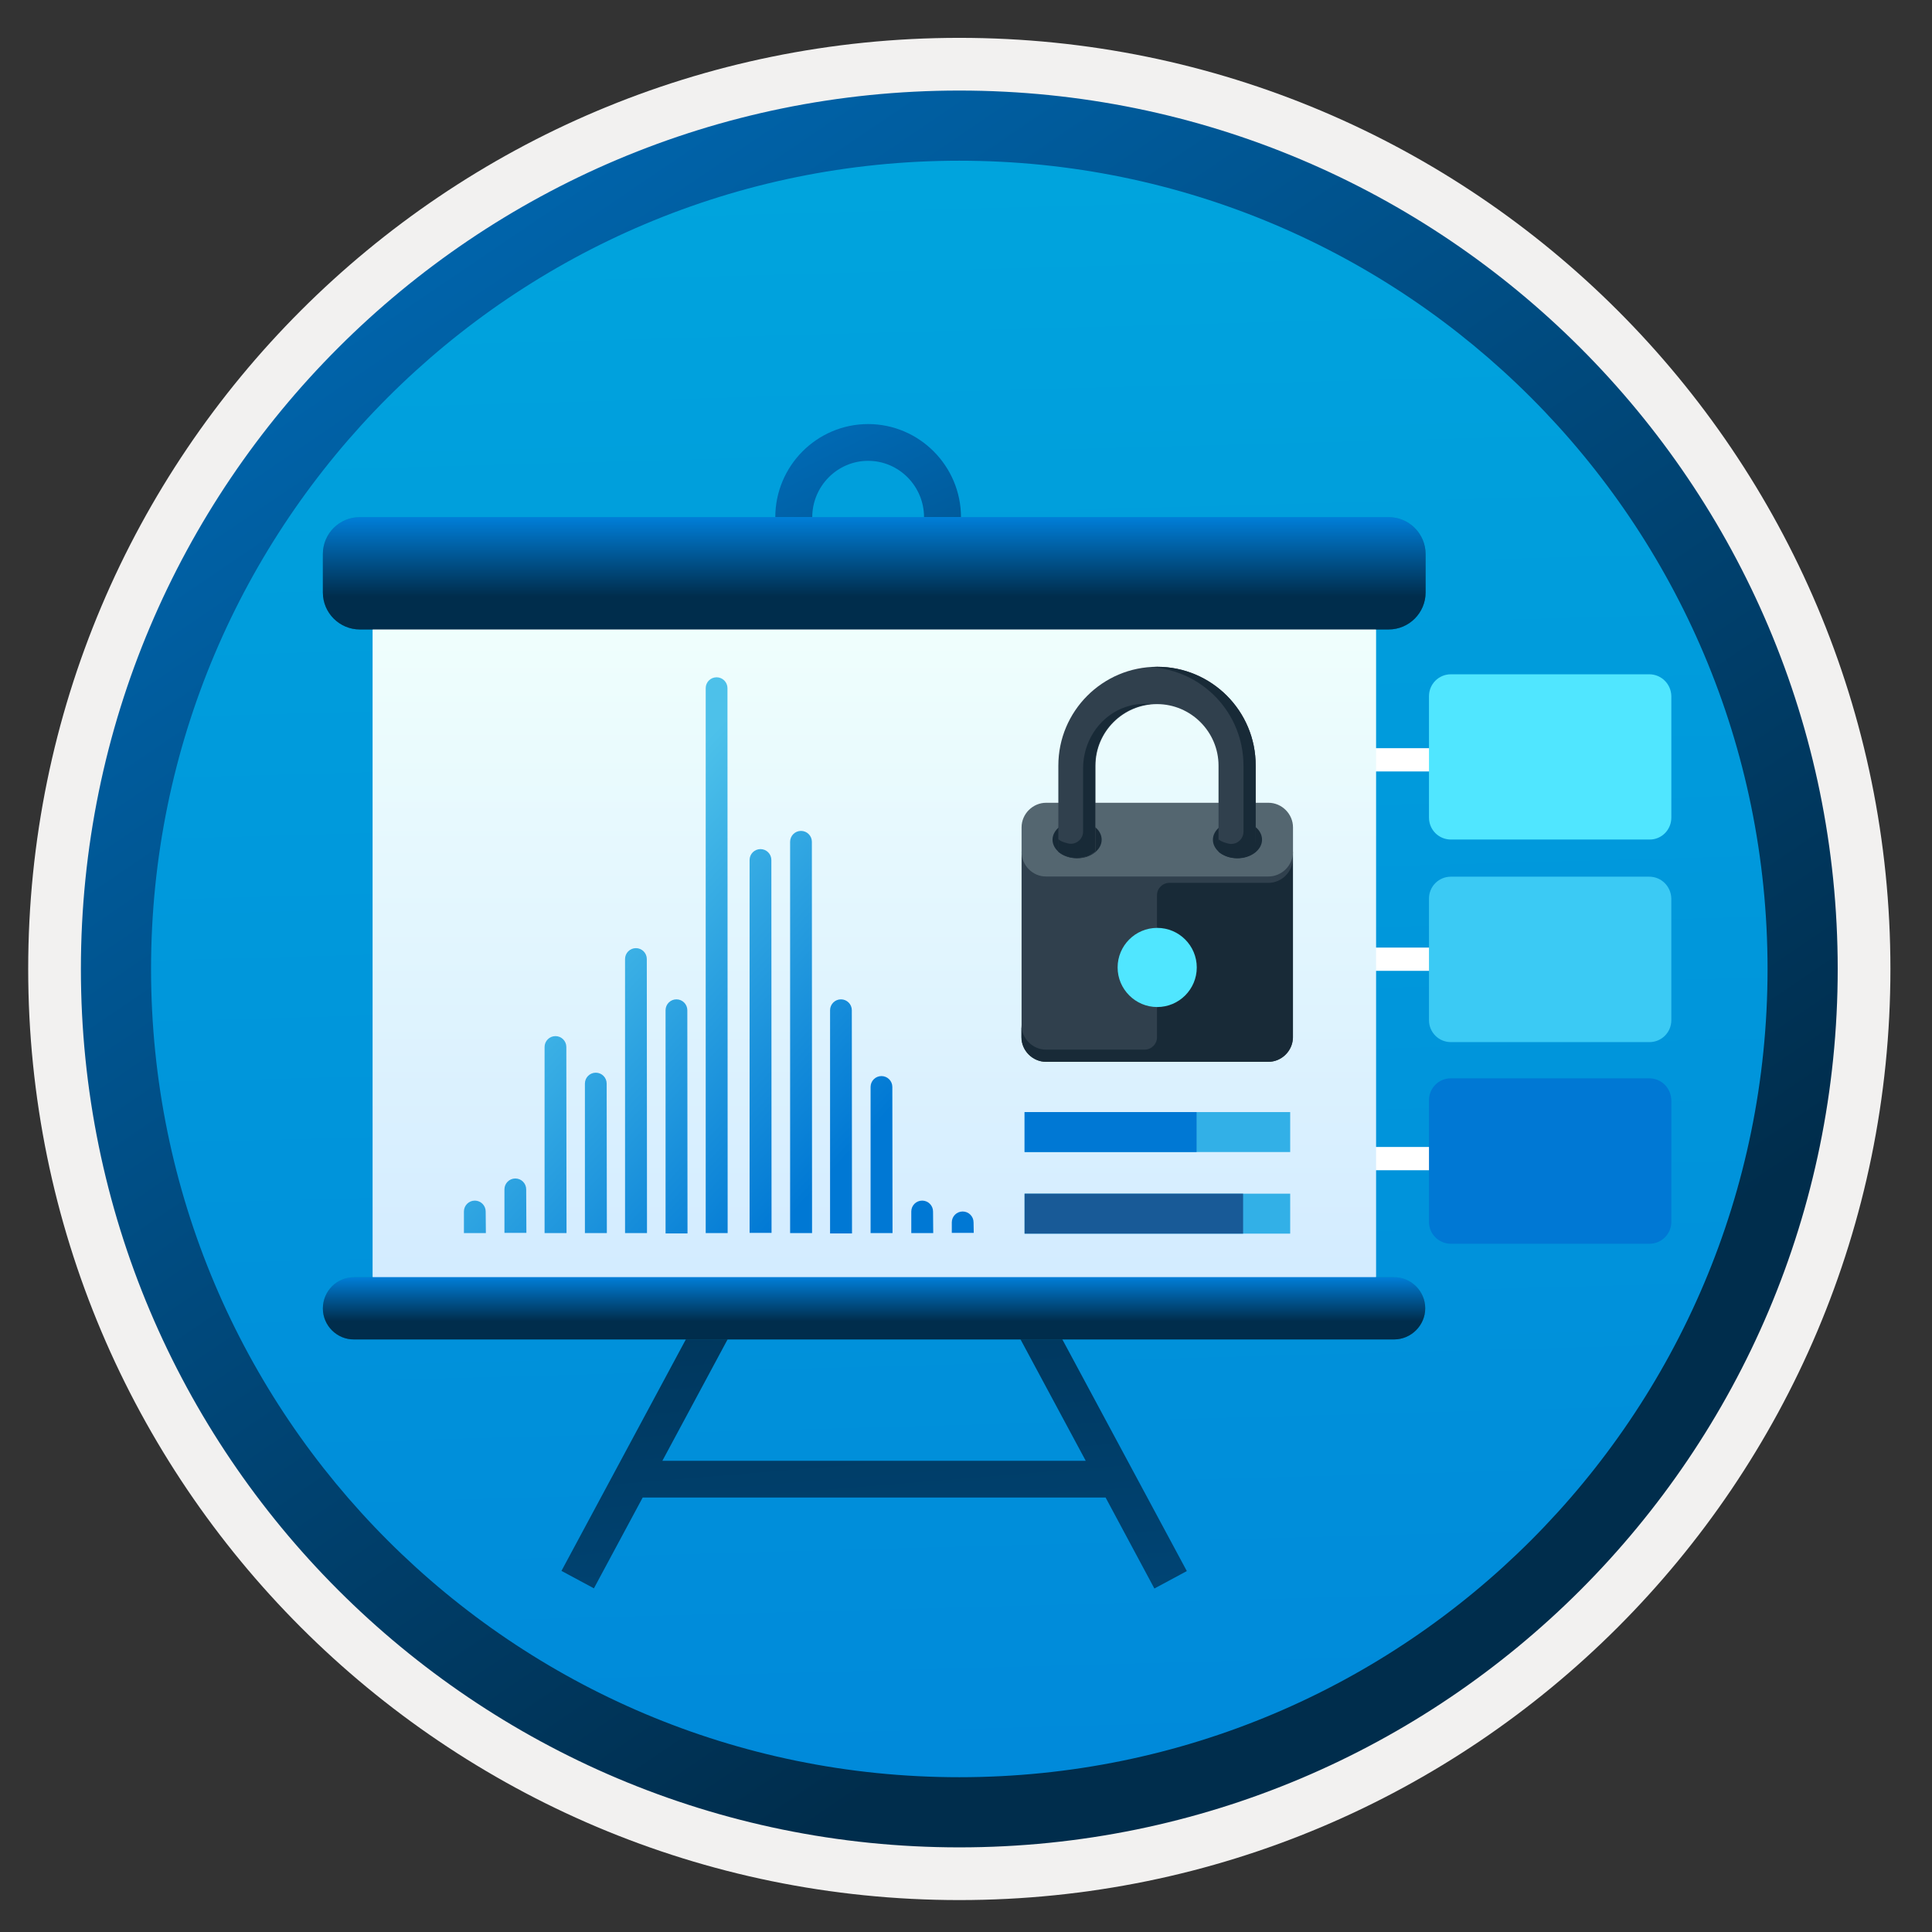 <svg width="103" height="103" viewBox="0 0 103 103" fill="none" xmlns="http://www.w3.org/2000/svg">
<rect x="0" y="0" width="103" height="103" fill="#333333" stroke="none"/>
<path d="M51.143 98.468C25.293 98.468 4.333 77.518 4.333 51.658C4.333 25.798 25.293 4.848 51.143 4.848C76.993 4.848 97.953 25.808 97.953 51.658C97.953 77.508 76.993 98.468 51.143 98.468Z" fill="url(#paint0_linear)"/>
<path fill-rule="evenodd" clip-rule="evenodd" d="M97.043 51.658C97.043 77.008 76.493 97.558 51.143 97.558C25.793 97.558 5.243 77.008 5.243 51.658C5.243 26.308 25.793 5.758 51.143 5.758C76.493 5.758 97.043 26.308 97.043 51.658ZM51.143 2.018C78.563 2.018 100.783 24.238 100.783 51.658C100.783 79.078 78.553 101.298 51.143 101.298C23.723 101.298 1.503 79.068 1.503 51.658C1.503 24.238 23.723 2.018 51.143 2.018Z" fill="#F2F1F0"/>
<path fill-rule="evenodd" clip-rule="evenodd" d="M94.233 51.658C94.233 75.458 74.943 94.748 51.143 94.748C27.343 94.748 8.053 75.458 8.053 51.658C8.053 27.858 27.343 8.568 51.143 8.568C74.943 8.568 94.233 27.858 94.233 51.658ZM51.143 4.828C77.003 4.828 97.973 25.798 97.973 51.658C97.973 77.518 77.003 98.488 51.143 98.488C25.283 98.488 4.313 77.518 4.313 51.658C4.313 25.798 25.273 4.828 51.143 4.828Z" fill="url(#paint1_linear)"/>
<path d="M82.133 61.148H67.503V62.388H82.133V61.148Z" fill="white"/>
<path d="M82.133 50.518H67.503V51.758H82.133V50.518Z" fill="white"/>
<path d="M82.133 39.888H67.503V41.128H82.133V39.888Z" fill="white"/>
<path d="M87.923 46.738H77.353C76.703 46.738 76.183 47.258 76.183 47.908V54.388C76.183 55.038 76.703 55.558 77.353 55.558H87.933C88.583 55.558 89.103 55.038 89.103 54.388V47.918C89.093 47.258 88.573 46.738 87.923 46.738Z" fill="#3BCAF4"/>
<path d="M87.923 35.948H77.353C76.703 35.948 76.183 36.468 76.183 37.118V43.588C76.183 44.238 76.703 44.758 77.353 44.758H87.933C88.583 44.768 89.103 44.238 89.103 43.588V37.118C89.093 36.468 88.573 35.948 87.923 35.948Z" fill="#50E6FF"/>
<path d="M87.923 57.488H77.353C76.703 57.488 76.183 58.008 76.183 58.658V65.138C76.183 65.788 76.703 66.308 77.353 66.308H87.933C88.583 66.308 89.103 65.788 89.103 65.138V58.668C89.093 58.008 88.573 57.488 87.923 57.488Z" fill="#0078D4"/>
<path d="M46.283 32.548C43.563 32.548 41.333 30.318 41.333 27.578C41.333 24.838 43.553 22.608 46.283 22.608C49.003 22.608 51.233 24.838 51.233 27.578C51.233 30.318 49.013 32.548 46.283 32.548ZM46.283 24.568C44.643 24.568 43.303 25.918 43.303 27.578C43.303 29.238 44.643 30.588 46.283 30.588C47.923 30.588 49.263 29.238 49.263 27.578C49.263 25.918 47.923 24.568 46.283 24.568Z" fill="url(#paint2_linear)"/>
<path d="M58.943 79.838H34.263L31.663 84.678L29.933 83.748L37.123 70.368L38.843 71.308L35.313 77.878H57.883L54.353 71.308L56.083 70.378L63.273 83.758L61.543 84.688L58.943 79.838Z" fill="url(#paint3_linear)"/>
<path d="M73.353 32.898H19.873V68.848H73.353V32.898Z" fill="url(#paint4_linear)"/>
<path d="M19.183 27.568H74.033C75.113 27.568 76.003 28.448 76.003 29.538V31.588C76.003 32.668 75.123 33.558 74.033 33.558H19.183C18.103 33.558 17.213 32.678 17.213 31.588V29.538C17.213 28.448 18.093 27.568 19.183 27.568Z" fill="url(#paint5_linear)"/>
<path d="M18.873 68.088H74.323C75.233 68.088 75.983 68.838 75.983 69.748C75.983 70.658 75.233 71.408 74.323 71.408H18.873C17.963 71.418 17.213 70.668 17.213 69.758C17.213 68.828 17.963 68.088 18.873 68.088Z" fill="url(#paint6_linear)"/>
<path d="M73.353 32.898H19.873V68.848H73.353V32.898Z" fill="url(#paint7_linear)"/>
<path d="M19.183 27.568H74.033C75.113 27.568 76.003 28.448 76.003 29.538V31.588C76.003 32.668 75.123 33.558 74.033 33.558H19.183C18.103 33.558 17.213 32.678 17.213 31.588V29.538C17.213 28.448 18.093 27.568 19.183 27.568Z" fill="url(#paint8_linear)"/>
<path d="M18.873 68.088H74.323C75.233 68.088 75.983 68.838 75.983 69.748C75.983 70.658 75.233 71.408 74.323 71.408H18.873C17.963 71.418 17.213 70.668 17.213 69.758C17.213 68.828 17.963 68.088 18.873 68.088Z" fill="url(#paint9_linear)"/>
<path d="M38.783 36.688C38.783 36.368 38.523 36.108 38.203 36.108C37.883 36.108 37.623 36.368 37.623 36.688V65.738H38.793L38.783 36.688Z" fill="url(#paint10_linear)"/>
<path d="M41.123 45.848C41.123 45.528 40.863 45.268 40.543 45.268C40.223 45.268 39.963 45.528 39.963 45.848V65.728H41.133L41.123 45.848Z" fill="url(#paint11_linear)"/>
<path d="M43.283 44.878C43.283 44.558 43.023 44.298 42.703 44.298C42.383 44.298 42.123 44.558 42.123 44.878V65.738H43.293L43.283 44.878Z" fill="url(#paint12_linear)"/>
<path d="M47.573 57.948C47.573 57.628 47.313 57.368 46.993 57.368C46.673 57.368 46.413 57.628 46.413 57.948V65.738H47.583L47.573 57.948Z" fill="url(#paint13_linear)"/>
<path d="M28.053 63.408C28.053 63.088 27.793 62.828 27.473 62.828C27.153 62.828 26.893 63.088 26.893 63.408V65.728H28.063L28.053 63.408Z" fill="url(#paint14_linear)"/>
<path d="M25.893 64.588C25.893 64.268 25.633 64.008 25.313 64.008C24.993 64.008 24.733 64.268 24.733 64.588V65.738H25.903L25.893 64.588Z" fill="url(#paint15_linear)"/>
<path d="M49.743 64.588C49.743 64.268 49.483 64.008 49.163 64.008C48.843 64.008 48.583 64.268 48.583 64.588V65.738H49.753L49.743 64.588Z" fill="url(#paint16_linear)"/>
<path d="M51.903 65.168C51.903 64.848 51.643 64.588 51.323 64.588C51.003 64.588 50.743 64.848 50.743 65.168V65.728H51.913L51.903 65.168Z" fill="url(#paint17_linear)"/>
<path d="M45.413 53.858C45.413 53.538 45.153 53.278 44.833 53.278C44.513 53.278 44.253 53.538 44.253 53.858V65.758H45.423L45.413 53.858Z" fill="url(#paint18_linear)"/>
<path d="M36.643 53.858C36.643 53.538 36.383 53.278 36.063 53.278C35.743 53.278 35.483 53.538 35.483 53.858V65.758H36.653L36.643 53.858Z" fill="url(#paint19_linear)"/>
<path d="M34.483 51.128C34.483 50.808 34.223 50.548 33.903 50.548C33.583 50.548 33.323 50.808 33.323 51.128V65.738H34.493L34.483 51.128Z" fill="url(#paint20_linear)"/>
<path d="M32.343 57.768C32.343 57.448 32.083 57.188 31.763 57.188C31.443 57.188 31.183 57.448 31.183 57.768V65.738H32.353L32.343 57.768Z" fill="url(#paint21_linear)"/>
<path d="M30.193 55.818C30.193 55.498 29.933 55.238 29.613 55.238C29.293 55.238 29.033 55.498 29.033 55.818V65.738H30.203L30.193 55.818Z" fill="url(#paint22_linear)"/>
<path fill-rule="evenodd" clip-rule="evenodd" d="M54.623 61.418H68.783V59.288H54.623V61.418Z" fill="#32B0E7"/>
<path fill-rule="evenodd" clip-rule="evenodd" d="M54.623 65.768H68.783V63.638H54.623V65.768Z" fill="#32B0E7"/>
<path fill-rule="evenodd" clip-rule="evenodd" d="M54.623 61.418H63.793V59.288H54.623V61.418Z" fill="#0078D4"/>
<path fill-rule="evenodd" clip-rule="evenodd" d="M54.623 65.768H66.273V63.638H54.623V65.768Z" fill="#185A97"/>
<path fill-rule="evenodd" clip-rule="evenodd" d="M68.933 55.298C68.933 56.018 68.333 56.608 67.623 56.608H55.773C55.063 56.608 54.463 56.018 54.463 55.298V45.418H68.933V55.298Z" fill="#30404D"/>
<path fill-rule="evenodd" clip-rule="evenodd" d="M68.933 45.418C68.933 46.138 68.333 46.728 67.623 46.728H55.773C55.063 46.738 54.463 46.138 54.463 45.418V44.108C54.463 43.388 55.063 42.798 55.773 42.798H67.623C68.343 42.798 68.933 43.398 68.933 44.108V45.418Z" fill="#546670"/>
<path fill-rule="evenodd" clip-rule="evenodd" d="M67.613 47.068H62.343C61.983 47.068 61.683 47.358 61.683 47.728V55.298C61.683 55.658 61.393 55.958 61.023 55.958H55.763C55.053 55.958 54.453 55.358 54.453 54.638V55.298C54.453 56.018 55.053 56.608 55.763 56.608H67.613C68.333 56.608 68.923 56.008 68.923 55.298V45.748C68.933 46.468 68.343 47.068 67.613 47.068Z" fill="#182A37"/>
<path fill-rule="evenodd" clip-rule="evenodd" d="M61.693 49.468C60.523 49.468 59.583 50.418 59.583 51.578C59.583 52.738 60.533 53.688 61.693 53.688C62.863 53.688 63.803 52.738 63.803 51.578C63.803 50.418 62.863 49.468 61.693 49.468Z" fill="#50E6FF"/>
<path fill-rule="evenodd" clip-rule="evenodd" d="M58.733 44.768C58.733 45.308 58.143 45.758 57.423 45.758C56.703 45.758 56.113 45.308 56.113 44.768C56.113 44.228 56.703 43.778 57.423 43.778C58.143 43.778 58.733 44.218 58.733 44.768Z" fill="#182A37"/>
<path fill-rule="evenodd" clip-rule="evenodd" d="M67.283 44.768C67.283 45.308 66.693 45.758 65.973 45.758C65.253 45.758 64.663 45.318 64.663 44.768C64.663 44.228 65.253 43.778 65.973 43.778C66.703 43.768 67.283 44.218 67.283 44.768Z" fill="#182A37"/>
<path fill-rule="evenodd" clip-rule="evenodd" d="M61.693 35.548C58.783 35.548 56.423 37.908 56.423 40.818V45.408C56.663 45.618 57.013 45.748 57.413 45.748C57.813 45.748 58.153 45.618 58.403 45.408V40.818C58.403 39.008 59.883 37.538 61.683 37.538C63.493 37.538 64.963 39.018 64.963 40.818V44.758C64.963 45.118 65.403 45.418 65.953 45.418C66.493 45.418 66.943 45.128 66.943 44.758V40.818C66.953 37.908 64.593 35.548 61.693 35.548Z" fill="#30404D"/>
<path fill-rule="evenodd" clip-rule="evenodd" d="M59.803 37.768C58.533 38.308 57.743 39.588 57.743 40.958V44.328C57.743 44.758 57.333 45.078 56.913 44.958C56.703 44.908 56.533 44.838 56.413 44.738V45.398C56.653 45.608 57.003 45.738 57.403 45.738C57.513 45.738 57.623 45.728 57.733 45.698C57.793 45.688 57.853 45.668 57.933 45.658C57.963 45.648 57.993 45.638 58.023 45.618C58.063 45.598 58.113 45.578 58.143 45.558C58.163 45.548 58.183 45.538 58.203 45.518C58.263 45.478 58.323 45.438 58.383 45.398V40.808C58.383 39.108 59.683 37.698 61.343 37.538C60.873 37.488 60.343 37.548 59.803 37.768Z" fill="#182A37"/>
<path fill-rule="evenodd" clip-rule="evenodd" d="M61.693 35.548C61.583 35.548 61.473 35.558 61.363 35.568C64.123 35.748 66.293 38.018 66.293 40.818V44.338C66.293 44.768 65.883 45.088 65.463 44.968C65.253 44.918 65.083 44.848 64.963 44.748V45.408C65.203 45.618 65.563 45.748 65.953 45.748C66.343 45.748 66.693 45.618 66.943 45.408V40.818C66.953 37.908 64.593 35.548 61.693 35.548Z" fill="#182A37"/>
<defs>
<linearGradient id="paint0_linear" x1="49.374" y1="-13.131" x2="53.356" y2="132.639" gradientUnits="userSpaceOnUse">
<stop stop-color="#00ABDE"/>
<stop offset="1" stop-color="#007ED8"/>
</linearGradient>
<linearGradient id="paint1_linear" x1="2.577" y1="-19.966" x2="98.104" y2="120.915" gradientUnits="userSpaceOnUse">
<stop stop-color="#007ED8"/>
<stop offset="0.707" stop-color="#002D4C"/>
</linearGradient>
<linearGradient id="paint2_linear" x1="39.169" y1="12.896" x2="65.645" y2="67.521" gradientUnits="userSpaceOnUse">
<stop stop-color="#007ED8"/>
<stop offset="0.707" stop-color="#002D4C"/>
</linearGradient>
<linearGradient id="paint3_linear" x1="52.417" y1="155.09" x2="41.27" y2="18.247" gradientUnits="userSpaceOnUse">
<stop stop-color="#007ED8"/>
<stop offset="0.707" stop-color="#002D4C"/>
</linearGradient>
<linearGradient id="paint4_linear" x1="46.614" y1="68.842" x2="46.614" y2="32.897" gradientUnits="userSpaceOnUse">
<stop stop-color="#D2EBFF"/>
<stop offset="1" stop-color="#F0FFFD"/>
</linearGradient>
<linearGradient id="paint5_linear" x1="46.605" y1="27.581" x2="46.605" y2="33.561" gradientUnits="userSpaceOnUse">
<stop stop-color="#0099BE"/>
<stop offset="1" stop-color="#006E97"/>
</linearGradient>
<linearGradient id="paint6_linear" x1="46.6" y1="68.094" x2="46.6" y2="71.417" gradientUnits="userSpaceOnUse">
<stop stop-color="#0099BE"/>
<stop offset="1" stop-color="#006E97"/>
</linearGradient>
<linearGradient id="paint7_linear" x1="46.614" y1="68.842" x2="46.614" y2="32.897" gradientUnits="userSpaceOnUse">
<stop stop-color="#D2EBFF"/>
<stop offset="1" stop-color="#F0FFFD"/>
</linearGradient>
<linearGradient id="paint8_linear" x1="46.605" y1="27.581" x2="46.605" y2="33.561" gradientUnits="userSpaceOnUse">
<stop stop-color="#007ED8"/>
<stop offset="0.707" stop-color="#002D4C"/>
</linearGradient>
<linearGradient id="paint9_linear" x1="46.6" y1="68.094" x2="46.6" y2="71.417" gradientUnits="userSpaceOnUse">
<stop stop-color="#007ED8"/>
<stop offset="0.707" stop-color="#002D4C"/>
</linearGradient>
<linearGradient id="paint10_linear" x1="32.081" y1="45.379" x2="57.911" y2="69.468" gradientUnits="userSpaceOnUse">
<stop stop-color="#4DC1EA"/>
<stop offset="0.585" stop-color="#0078D4"/>
</linearGradient>
<linearGradient id="paint11_linear" x1="30.884" y1="46.662" x2="56.714" y2="70.751" gradientUnits="userSpaceOnUse">
<stop stop-color="#4DC1EA"/>
<stop offset="0.585" stop-color="#0078D4"/>
</linearGradient>
<linearGradient id="paint12_linear" x1="32.13" y1="45.326" x2="57.96" y2="69.415" gradientUnits="userSpaceOnUse">
<stop stop-color="#4DC1EA"/>
<stop offset="0.585" stop-color="#0078D4"/>
</linearGradient>
<linearGradient id="paint13_linear" x1="30.867" y1="46.68" x2="56.697" y2="70.768" gradientUnits="userSpaceOnUse">
<stop stop-color="#4DC1EA"/>
<stop offset="0.585" stop-color="#0078D4"/>
</linearGradient>
<linearGradient id="paint14_linear" x1="20.425" y1="57.877" x2="46.255" y2="81.965" gradientUnits="userSpaceOnUse">
<stop stop-color="#4DC1EA"/>
<stop offset="0.585" stop-color="#0078D4"/>
</linearGradient>
<linearGradient id="paint15_linear" x1="19.129" y1="59.267" x2="44.959" y2="83.356" gradientUnits="userSpaceOnUse">
<stop stop-color="#4DC1EA"/>
<stop offset="0.585" stop-color="#0078D4"/>
</linearGradient>
<linearGradient id="paint16_linear" x1="30.224" y1="47.37" x2="56.054" y2="71.459" gradientUnits="userSpaceOnUse">
<stop stop-color="#4DC1EA"/>
<stop offset="0.585" stop-color="#0078D4"/>
</linearGradient>
<linearGradient id="paint17_linear" x1="31.086" y1="46.446" x2="56.916" y2="70.535" gradientUnits="userSpaceOnUse">
<stop stop-color="#4DC1EA"/>
<stop offset="0.585" stop-color="#0078D4"/>
</linearGradient>
<linearGradient id="paint18_linear" x1="30.88" y1="46.667" x2="56.71" y2="70.755" gradientUnits="userSpaceOnUse">
<stop stop-color="#4DC1EA"/>
<stop offset="0.585" stop-color="#0078D4"/>
</linearGradient>
<linearGradient id="paint19_linear" x1="26.798" y1="51.044" x2="52.628" y2="75.132" gradientUnits="userSpaceOnUse">
<stop stop-color="#4DC1EA"/>
<stop offset="0.585" stop-color="#0078D4"/>
</linearGradient>
<linearGradient id="paint20_linear" x1="26.482" y1="51.383" x2="52.312" y2="75.472" gradientUnits="userSpaceOnUse">
<stop stop-color="#4DC1EA"/>
<stop offset="0.585" stop-color="#0078D4"/>
</linearGradient>
<linearGradient id="paint21_linear" x1="23.832" y1="54.224" x2="49.662" y2="78.313" gradientUnits="userSpaceOnUse">
<stop stop-color="#4DC1EA"/>
<stop offset="0.585" stop-color="#0078D4"/>
</linearGradient>
<linearGradient id="paint22_linear" x1="23.315" y1="54.779" x2="49.145" y2="78.867" gradientUnits="userSpaceOnUse">
<stop stop-color="#4DC1EA"/>
<stop offset="0.585" stop-color="#0078D4"/>
</linearGradient>
</defs>
</svg>
